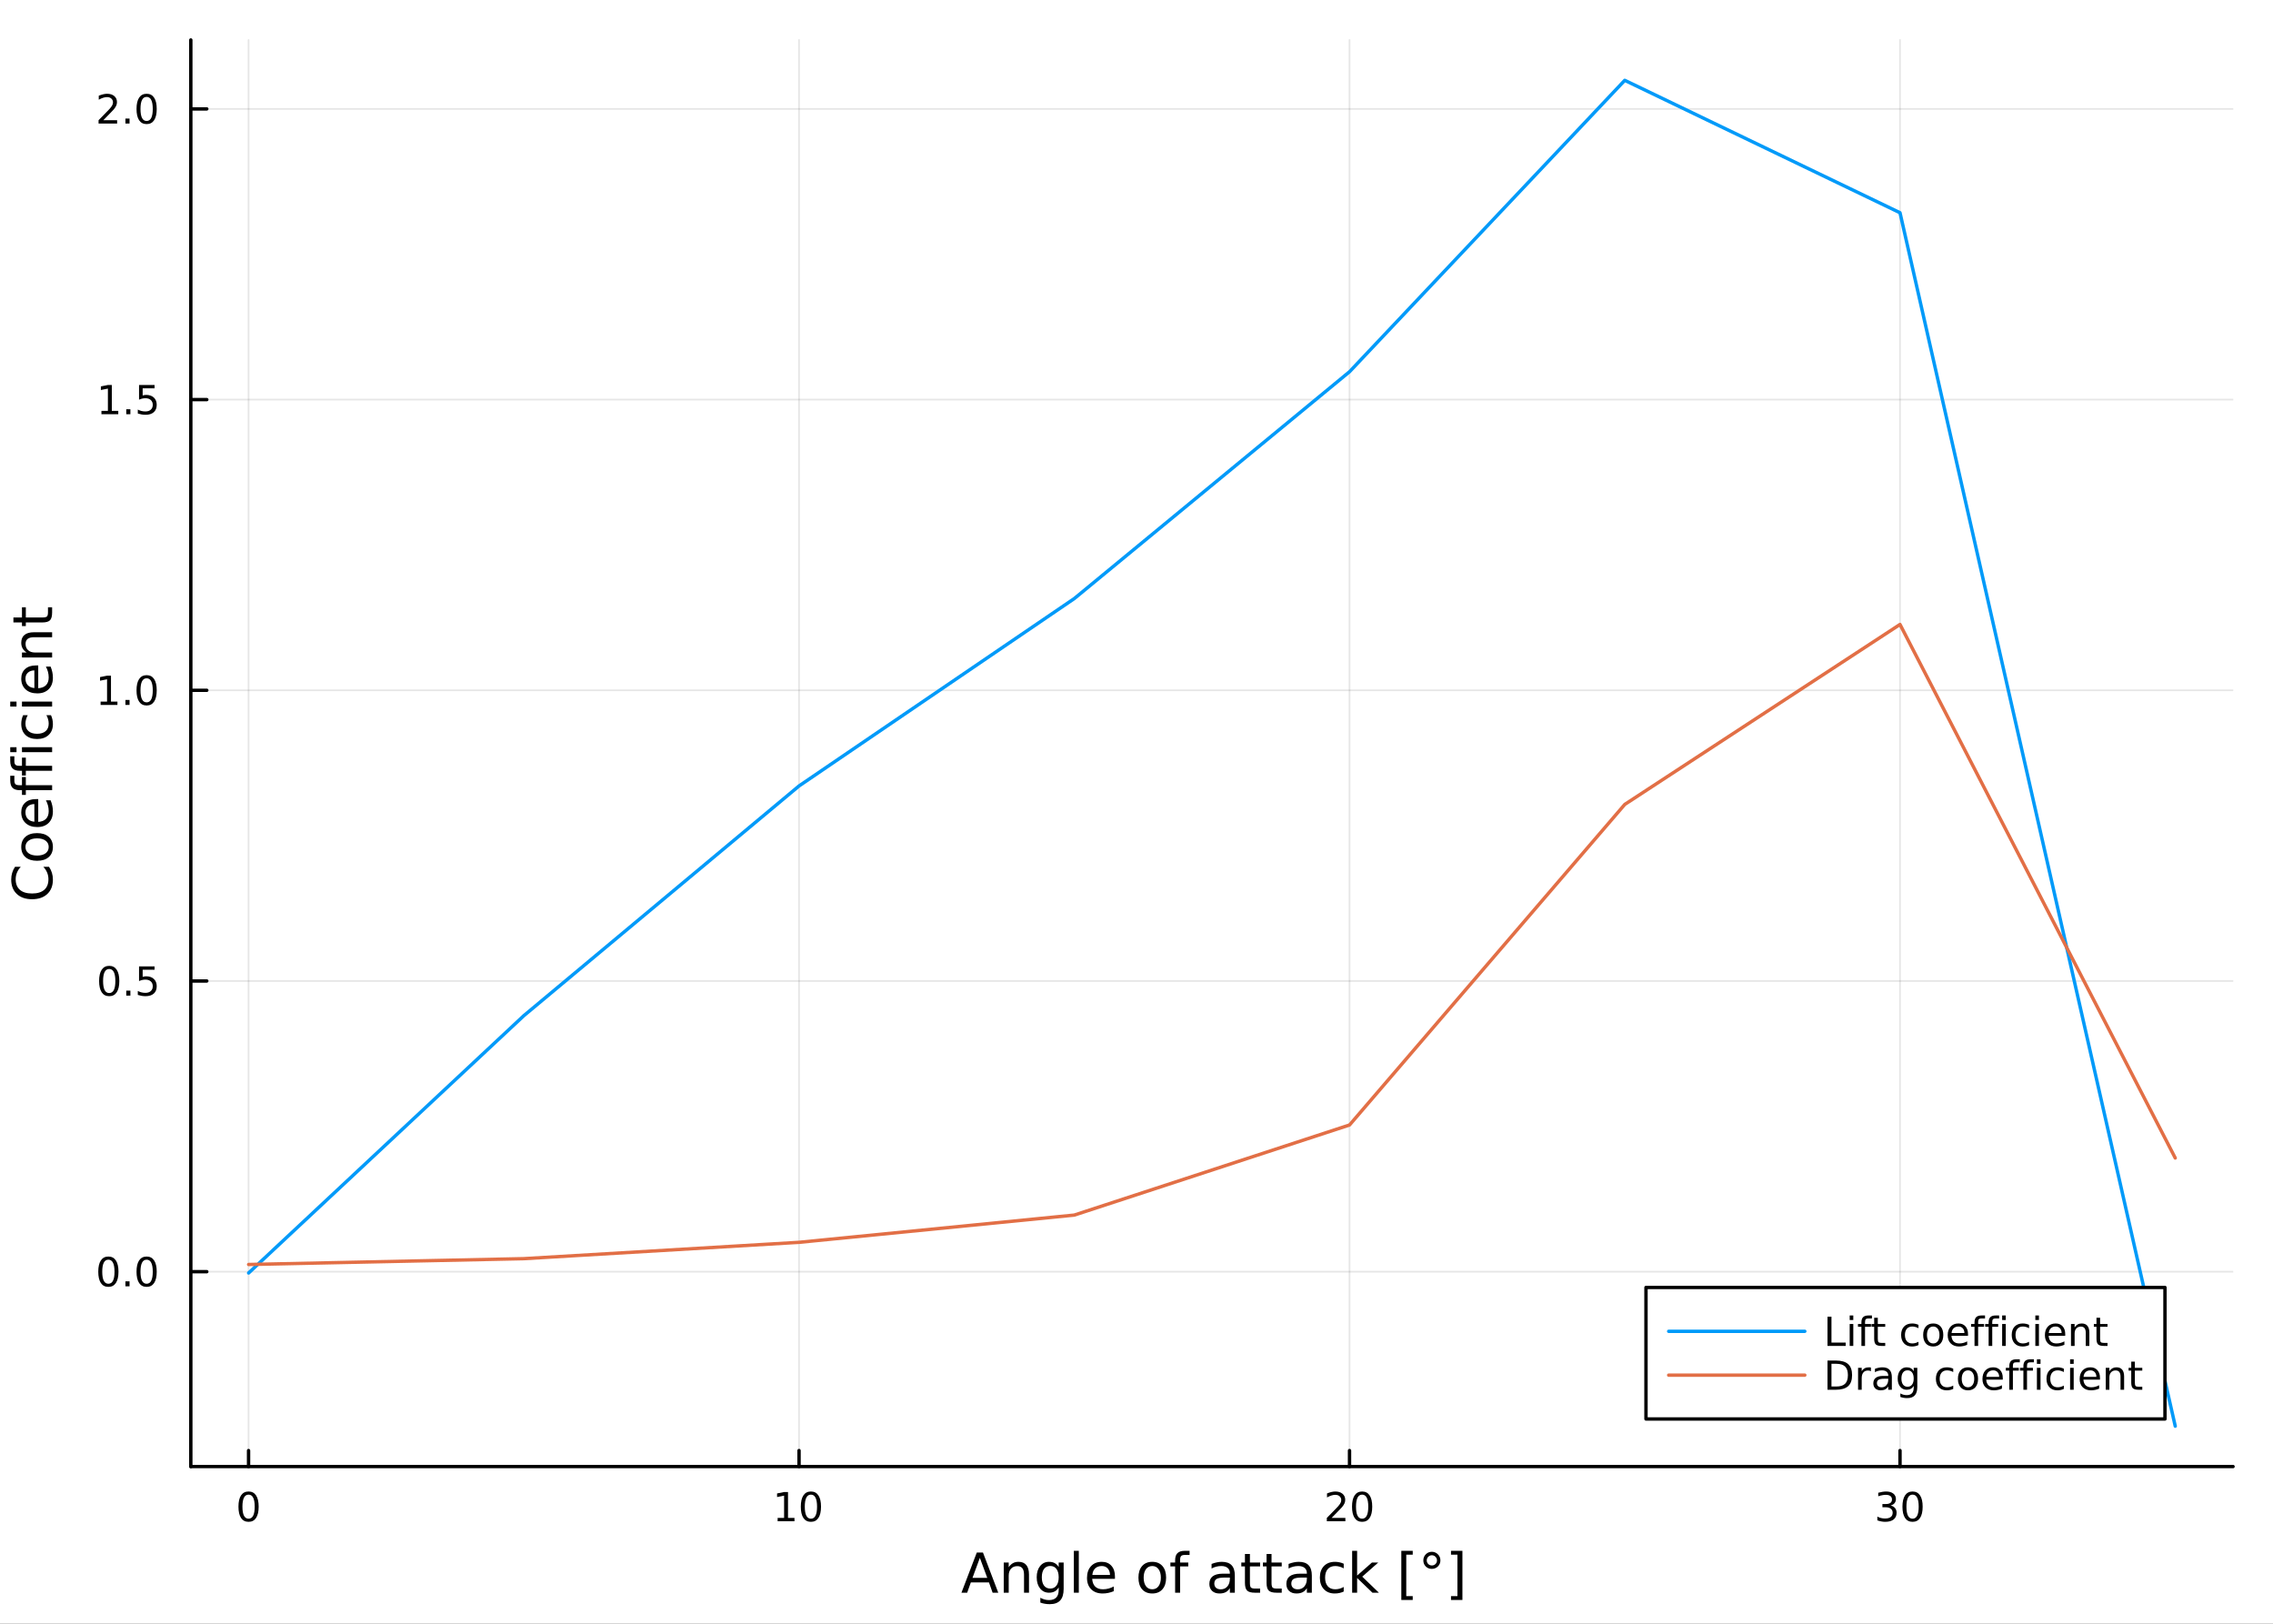 <?xml version="1.0" encoding="utf-8"?>
<svg xmlns="http://www.w3.org/2000/svg" xmlns:xlink="http://www.w3.org/1999/xlink" width="672" height="480" viewBox="0 0 2688 1920">
<rect x="0" y="0" width="2688" height="1920" fill="#333333" stroke="none"/>
<defs>
  <clipPath id="clip650">
    <rect x="0" y="0" width="2688" height="1920"/>
  </clipPath>
</defs>
<path clip-path="url(#clip650)" d="
M0 1920 L2688 1920 L2688 0 L0 0  Z
  " fill="#ffffff" fill-rule="evenodd" fill-opacity="1"/>
<defs>
  <clipPath id="clip651">
    <rect x="537" y="0" width="1883" height="1883"/>
  </clipPath>
</defs>
<path clip-path="url(#clip650)" d="
M225.654 1734.12 L2640.76 1734.12 L2640.76 47.244 L225.654 47.244  Z
  " fill="#ffffff" fill-rule="evenodd" fill-opacity="1"/>
<defs>
  <clipPath id="clip652">
    <rect x="225" y="47" width="2416" height="1688"/>
  </clipPath>
</defs>
<polyline clip-path="url(#clip652)" style="stroke:#000000; stroke-linecap:round; stroke-linejoin:round; stroke-width:2; stroke-opacity:0.1; fill:none" points="
  293.941,1734.12 293.941,47.244 
  "/>
<polyline clip-path="url(#clip652)" style="stroke:#000000; stroke-linecap:round; stroke-linejoin:round; stroke-width:2; stroke-opacity:0.1; fill:none" points="
  944.931,1734.12 944.931,47.244 
  "/>
<polyline clip-path="url(#clip652)" style="stroke:#000000; stroke-linecap:round; stroke-linejoin:round; stroke-width:2; stroke-opacity:0.1; fill:none" points="
  1595.92,1734.12 1595.92,47.244 
  "/>
<polyline clip-path="url(#clip652)" style="stroke:#000000; stroke-linecap:round; stroke-linejoin:round; stroke-width:2; stroke-opacity:0.1; fill:none" points="
  2246.91,1734.12 2246.91,47.244 
  "/>
<polyline clip-path="url(#clip650)" style="stroke:#000000; stroke-linecap:round; stroke-linejoin:round; stroke-width:4; stroke-opacity:1; fill:none" points="
  225.654,1734.12 2640.76,1734.12 
  "/>
<polyline clip-path="url(#clip650)" style="stroke:#000000; stroke-linecap:round; stroke-linejoin:round; stroke-width:4; stroke-opacity:1; fill:none" points="
  293.941,1734.12 293.941,1715.22 
  "/>
<polyline clip-path="url(#clip650)" style="stroke:#000000; stroke-linecap:round; stroke-linejoin:round; stroke-width:4; stroke-opacity:1; fill:none" points="
  944.931,1734.12 944.931,1715.22 
  "/>
<polyline clip-path="url(#clip650)" style="stroke:#000000; stroke-linecap:round; stroke-linejoin:round; stroke-width:4; stroke-opacity:1; fill:none" points="
  1595.92,1734.12 1595.92,1715.22 
  "/>
<polyline clip-path="url(#clip650)" style="stroke:#000000; stroke-linecap:round; stroke-linejoin:round; stroke-width:4; stroke-opacity:1; fill:none" points="
  2246.91,1734.12 2246.91,1715.22 
  "/>
<path clip-path="url(#clip650)" d="M293.941 1767.34 Q290.33 1767.34 288.501 1770.9 Q286.696 1774.45 286.696 1781.58 Q286.696 1788.68 288.501 1792.25 Q290.33 1795.79 293.941 1795.79 Q297.576 1795.79 299.381 1792.25 Q301.21 1788.68 301.21 1781.58 Q301.21 1774.45 299.381 1770.9 Q297.576 1767.34 293.941 1767.34 M293.941 1763.64 Q299.751 1763.64 302.807 1768.24 Q305.886 1772.83 305.886 1781.58 Q305.886 1790.3 302.807 1794.91 Q299.751 1799.49 293.941 1799.49 Q288.131 1799.49 285.052 1794.91 Q281.997 1790.3 281.997 1781.58 Q281.997 1772.83 285.052 1768.24 Q288.131 1763.64 293.941 1763.64 Z" fill="#000000" fill-rule="evenodd" fill-opacity="1" /><path clip-path="url(#clip650)" d="M919.618 1794.89 L927.257 1794.89 L927.257 1768.52 L918.947 1770.19 L918.947 1765.93 L927.211 1764.26 L931.887 1764.26 L931.887 1794.89 L939.526 1794.89 L939.526 1798.82 L919.618 1798.82 L919.618 1794.89 Z" fill="#000000" fill-rule="evenodd" fill-opacity="1" /><path clip-path="url(#clip650)" d="M958.97 1767.34 Q955.359 1767.34 953.53 1770.9 Q951.725 1774.45 951.725 1781.58 Q951.725 1788.68 953.53 1792.25 Q955.359 1795.79 958.97 1795.79 Q962.604 1795.79 964.41 1792.25 Q966.238 1788.68 966.238 1781.58 Q966.238 1774.45 964.41 1770.9 Q962.604 1767.34 958.97 1767.34 M958.97 1763.64 Q964.78 1763.64 967.836 1768.24 Q970.914 1772.83 970.914 1781.58 Q970.914 1790.3 967.836 1794.91 Q964.78 1799.49 958.97 1799.49 Q953.16 1799.49 950.081 1794.91 Q947.026 1790.3 947.026 1781.58 Q947.026 1772.83 950.081 1768.24 Q953.16 1763.64 958.97 1763.64 Z" fill="#000000" fill-rule="evenodd" fill-opacity="1" /><path clip-path="url(#clip650)" d="M1574.69 1794.89 L1591.01 1794.89 L1591.01 1798.82 L1569.07 1798.82 L1569.07 1794.89 Q1571.73 1792.13 1576.31 1787.5 Q1580.92 1782.85 1582.1 1781.51 Q1584.35 1778.98 1585.23 1777.25 Q1586.13 1775.49 1586.13 1773.8 Q1586.13 1771.04 1584.18 1769.31 Q1582.26 1767.57 1579.16 1767.57 Q1576.96 1767.57 1574.51 1768.34 Q1572.08 1769.1 1569.3 1770.65 L1569.3 1765.93 Q1572.12 1764.79 1574.58 1764.21 Q1577.03 1763.64 1579.07 1763.64 Q1584.44 1763.64 1587.63 1766.32 Q1590.83 1769.01 1590.83 1773.5 Q1590.83 1775.63 1590.02 1777.55 Q1589.23 1779.45 1587.12 1782.04 Q1586.55 1782.71 1583.44 1785.93 Q1580.34 1789.12 1574.69 1794.89 Z" fill="#000000" fill-rule="evenodd" fill-opacity="1" /><path clip-path="url(#clip650)" d="M1610.83 1767.34 Q1607.22 1767.34 1605.39 1770.9 Q1603.58 1774.45 1603.58 1781.58 Q1603.58 1788.68 1605.39 1792.25 Q1607.22 1795.79 1610.83 1795.79 Q1614.46 1795.79 1616.27 1792.25 Q1618.1 1788.68 1618.1 1781.58 Q1618.1 1774.45 1616.27 1770.9 Q1614.46 1767.34 1610.83 1767.34 M1610.83 1763.64 Q1616.64 1763.64 1619.69 1768.24 Q1622.77 1772.83 1622.77 1781.58 Q1622.77 1790.3 1619.69 1794.91 Q1616.64 1799.49 1610.83 1799.49 Q1605.02 1799.49 1601.94 1794.91 Q1598.88 1790.3 1598.88 1781.58 Q1598.88 1772.83 1601.94 1768.24 Q1605.02 1763.64 1610.83 1763.64 Z" fill="#000000" fill-rule="evenodd" fill-opacity="1" /><path clip-path="url(#clip650)" d="M2235.75 1780.19 Q2239.11 1780.9 2240.98 1783.17 Q2242.88 1785.44 2242.88 1788.77 Q2242.88 1793.89 2239.36 1796.69 Q2235.84 1799.49 2229.36 1799.49 Q2227.19 1799.49 2224.87 1799.05 Q2222.58 1798.64 2220.13 1797.78 L2220.13 1793.27 Q2222.07 1794.4 2224.39 1794.98 Q2226.7 1795.56 2229.22 1795.56 Q2233.62 1795.56 2235.91 1793.82 Q2238.23 1792.08 2238.23 1788.77 Q2238.23 1785.72 2236.08 1784.01 Q2233.95 1782.27 2230.13 1782.27 L2226.1 1782.27 L2226.1 1778.43 L2230.31 1778.43 Q2233.76 1778.43 2235.59 1777.06 Q2237.42 1775.67 2237.42 1773.08 Q2237.42 1770.42 2235.52 1769.01 Q2233.65 1767.57 2230.13 1767.57 Q2228.21 1767.57 2226.01 1767.99 Q2223.81 1768.4 2221.17 1769.28 L2221.17 1765.12 Q2223.83 1764.38 2226.15 1764.01 Q2228.48 1763.64 2230.54 1763.64 Q2235.87 1763.64 2238.97 1766.07 Q2242.07 1768.47 2242.07 1772.59 Q2242.07 1775.46 2240.43 1777.46 Q2238.78 1779.42 2235.75 1780.19 Z" fill="#000000" fill-rule="evenodd" fill-opacity="1" /><path clip-path="url(#clip650)" d="M2261.75 1767.34 Q2258.14 1767.34 2256.31 1770.9 Q2254.5 1774.45 2254.5 1781.58 Q2254.5 1788.68 2256.31 1792.25 Q2258.14 1795.79 2261.75 1795.79 Q2265.38 1795.79 2267.19 1792.25 Q2269.02 1788.68 2269.02 1781.58 Q2269.02 1774.45 2267.19 1770.9 Q2265.38 1767.34 2261.75 1767.34 M2261.75 1763.64 Q2267.56 1763.64 2270.61 1768.24 Q2273.69 1772.83 2273.69 1781.58 Q2273.69 1790.3 2270.61 1794.91 Q2267.56 1799.49 2261.75 1799.49 Q2255.94 1799.49 2252.86 1794.91 Q2249.8 1790.3 2249.8 1781.58 Q2249.8 1772.83 2252.86 1768.24 Q2255.94 1763.64 2261.75 1763.64 Z" fill="#000000" fill-rule="evenodd" fill-opacity="1" /><path clip-path="url(#clip650)" d="M1158.76 1842.11 L1150.04 1865.76 L1167.52 1865.76 L1158.76 1842.11 M1155.14 1835.78 L1162.42 1835.78 L1180.53 1883.3 L1173.85 1883.3 L1169.52 1871.11 L1148.1 1871.11 L1143.77 1883.3 L1136.99 1883.3 L1155.14 1835.78 Z" fill="#000000" fill-rule="evenodd" fill-opacity="1" /><path clip-path="url(#clip650)" d="M1216.85 1861.78 L1216.85 1883.3 L1210.99 1883.3 L1210.99 1861.98 Q1210.99 1856.92 1209.02 1854.4 Q1207.05 1851.89 1203.1 1851.89 Q1198.36 1851.89 1195.62 1854.91 Q1192.88 1857.93 1192.88 1863.15 L1192.88 1883.3 L1187 1883.3 L1187 1847.65 L1192.88 1847.65 L1192.88 1853.19 Q1194.98 1849.98 1197.82 1848.39 Q1200.68 1846.79 1204.41 1846.79 Q1210.55 1846.79 1213.7 1850.61 Q1216.85 1854.4 1216.85 1861.78 Z" fill="#000000" fill-rule="evenodd" fill-opacity="1" /><path clip-path="url(#clip650)" d="M1251.99 1865.06 Q1251.99 1858.7 1249.35 1855.2 Q1246.74 1851.7 1242 1851.7 Q1237.28 1851.7 1234.64 1855.2 Q1232.03 1858.7 1232.03 1865.06 Q1232.03 1871.4 1234.64 1874.9 Q1237.28 1878.4 1242 1878.4 Q1246.74 1878.4 1249.35 1874.9 Q1251.99 1871.4 1251.99 1865.06 M1257.85 1878.88 Q1257.85 1887.98 1253.8 1892.4 Q1249.76 1896.86 1241.42 1896.86 Q1238.33 1896.86 1235.6 1896.38 Q1232.86 1895.94 1230.28 1894.98 L1230.28 1889.28 Q1232.86 1890.69 1235.37 1891.35 Q1237.89 1892.02 1240.5 1892.02 Q1246.26 1892.02 1249.12 1889 Q1251.99 1886.01 1251.99 1879.93 L1251.99 1877.03 Q1250.18 1880.18 1247.34 1881.74 Q1244.51 1883.3 1240.56 1883.3 Q1234.01 1883.3 1230 1878.3 Q1225.99 1873.31 1225.99 1865.06 Q1225.99 1856.79 1230 1851.79 Q1234.01 1846.79 1240.56 1846.79 Q1244.51 1846.79 1247.34 1848.35 Q1250.18 1849.91 1251.99 1853.06 L1251.99 1847.65 L1257.85 1847.65 L1257.85 1878.88 Z" fill="#000000" fill-rule="evenodd" fill-opacity="1" /><path clip-path="url(#clip650)" d="M1269.91 1833.78 L1275.77 1833.78 L1275.77 1883.3 L1269.91 1883.3 L1269.91 1833.78 Z" fill="#000000" fill-rule="evenodd" fill-opacity="1" /><path clip-path="url(#clip650)" d="M1318.51 1864.01 L1318.51 1866.88 L1291.58 1866.88 Q1291.97 1872.92 1295.21 1876.11 Q1298.49 1879.26 1304.32 1879.26 Q1307.69 1879.26 1310.84 1878.43 Q1314.02 1877.6 1317.14 1875.95 L1317.14 1881.49 Q1313.99 1882.82 1310.68 1883.52 Q1307.37 1884.22 1303.97 1884.22 Q1295.44 1884.22 1290.44 1879.26 Q1285.47 1874.29 1285.47 1865.83 Q1285.47 1857.07 1290.18 1851.95 Q1294.93 1846.79 1302.95 1846.79 Q1310.14 1846.79 1314.31 1851.44 Q1318.51 1856.06 1318.51 1864.01 M1312.65 1862.29 Q1312.59 1857.49 1309.95 1854.62 Q1307.34 1851.76 1303.01 1851.76 Q1298.11 1851.76 1295.15 1854.53 Q1292.22 1857.3 1291.78 1862.33 L1312.65 1862.29 Z" fill="#000000" fill-rule="evenodd" fill-opacity="1" /><path clip-path="url(#clip650)" d="M1362.66 1851.76 Q1357.95 1851.76 1355.21 1855.45 Q1352.47 1859.11 1352.47 1865.51 Q1352.47 1871.91 1355.18 1875.6 Q1357.91 1879.26 1362.66 1879.26 Q1367.34 1879.26 1370.07 1875.57 Q1372.81 1871.87 1372.81 1865.51 Q1372.81 1859.17 1370.07 1855.48 Q1367.34 1851.76 1362.66 1851.76 M1362.66 1846.79 Q1370.3 1846.79 1374.66 1851.76 Q1379.02 1856.72 1379.02 1865.51 Q1379.02 1874.26 1374.66 1879.26 Q1370.3 1884.22 1362.66 1884.22 Q1354.99 1884.22 1350.63 1879.26 Q1346.3 1874.26 1346.3 1865.51 Q1346.3 1856.72 1350.63 1851.76 Q1354.99 1846.79 1362.66 1846.79 Z" fill="#000000" fill-rule="evenodd" fill-opacity="1" /><path clip-path="url(#clip650)" d="M1406.77 1833.78 L1406.77 1838.65 L1401.17 1838.65 Q1398.02 1838.65 1396.78 1839.92 Q1395.57 1841.19 1395.57 1844.5 L1395.57 1847.65 L1405.21 1847.65 L1405.21 1852.2 L1395.57 1852.2 L1395.57 1883.3 L1389.68 1883.3 L1389.68 1852.2 L1384.08 1852.2 L1384.08 1847.65 L1389.68 1847.65 L1389.68 1845.17 Q1389.68 1839.22 1392.45 1836.51 Q1395.22 1833.78 1401.23 1833.78 L1406.77 1833.78 Z" fill="#000000" fill-rule="evenodd" fill-opacity="1" /><path clip-path="url(#clip650)" d="M1448.59 1865.38 Q1441.5 1865.38 1438.76 1867 Q1436.02 1868.63 1436.02 1872.54 Q1436.02 1875.66 1438.06 1877.51 Q1440.13 1879.32 1443.66 1879.32 Q1448.53 1879.32 1451.46 1875.88 Q1454.42 1872.42 1454.42 1866.69 L1454.42 1865.38 L1448.59 1865.38 M1460.28 1862.96 L1460.28 1883.3 L1454.42 1883.3 L1454.42 1877.89 Q1452.41 1881.14 1449.42 1882.7 Q1446.43 1884.22 1442.1 1884.22 Q1436.63 1884.22 1433.38 1881.17 Q1430.17 1878.08 1430.17 1872.92 Q1430.17 1866.91 1434.18 1863.85 Q1438.22 1860.8 1446.21 1860.8 L1454.42 1860.8 L1454.42 1860.23 Q1454.42 1856.18 1451.75 1853.99 Q1449.1 1851.76 1444.3 1851.76 Q1441.24 1851.76 1438.35 1852.49 Q1435.45 1853.22 1432.78 1854.69 L1432.78 1849.28 Q1435.99 1848.03 1439.01 1847.43 Q1442.04 1846.79 1444.9 1846.79 Q1452.64 1846.79 1456.46 1850.8 Q1460.28 1854.81 1460.28 1862.96 Z" fill="#000000" fill-rule="evenodd" fill-opacity="1" /><path clip-path="url(#clip650)" d="M1478.13 1837.53 L1478.13 1847.65 L1490.19 1847.65 L1490.19 1852.2 L1478.13 1852.2 L1478.13 1871.56 Q1478.13 1875.92 1479.31 1877.16 Q1480.52 1878.4 1484.18 1878.4 L1490.19 1878.4 L1490.19 1883.3 L1484.18 1883.3 Q1477.4 1883.3 1474.82 1880.79 Q1472.24 1878.24 1472.24 1871.56 L1472.24 1852.2 L1467.95 1852.2 L1467.95 1847.65 L1472.24 1847.65 L1472.24 1837.53 L1478.13 1837.53 Z" fill="#000000" fill-rule="evenodd" fill-opacity="1" /><path clip-path="url(#clip650)" d="M1503.69 1837.53 L1503.69 1847.65 L1515.75 1847.65 L1515.75 1852.2 L1503.69 1852.2 L1503.69 1871.56 Q1503.69 1875.92 1504.87 1877.16 Q1506.08 1878.4 1509.74 1878.4 L1515.75 1878.4 L1515.75 1883.3 L1509.74 1883.3 Q1502.96 1883.3 1500.38 1880.79 Q1497.8 1878.24 1497.8 1871.56 L1497.8 1852.2 L1493.5 1852.2 L1493.5 1847.65 L1497.8 1847.65 L1497.8 1837.53 L1503.69 1837.53 Z" fill="#000000" fill-rule="evenodd" fill-opacity="1" /><path clip-path="url(#clip650)" d="M1539.66 1865.38 Q1532.56 1865.38 1529.82 1867 Q1527.08 1868.63 1527.08 1872.54 Q1527.08 1875.66 1529.12 1877.51 Q1531.19 1879.32 1534.72 1879.32 Q1539.59 1879.32 1542.52 1875.88 Q1545.48 1872.42 1545.48 1866.69 L1545.48 1865.38 L1539.66 1865.38 M1551.34 1862.96 L1551.34 1883.3 L1545.48 1883.3 L1545.48 1877.89 Q1543.48 1881.14 1540.48 1882.7 Q1537.49 1884.22 1533.16 1884.22 Q1527.69 1884.22 1524.44 1881.17 Q1521.23 1878.08 1521.23 1872.92 Q1521.23 1866.91 1525.24 1863.85 Q1529.28 1860.8 1537.27 1860.8 L1545.48 1860.8 L1545.48 1860.23 Q1545.48 1856.18 1542.81 1853.99 Q1540.16 1851.76 1535.36 1851.76 Q1532.3 1851.76 1529.41 1852.49 Q1526.51 1853.22 1523.84 1854.69 L1523.84 1849.28 Q1527.05 1848.03 1530.08 1847.43 Q1533.1 1846.79 1535.96 1846.79 Q1543.7 1846.79 1547.52 1850.8 Q1551.34 1854.81 1551.34 1862.96 Z" fill="#000000" fill-rule="evenodd" fill-opacity="1" /><path clip-path="url(#clip650)" d="M1589.05 1849.02 L1589.05 1854.5 Q1586.57 1853.13 1584.06 1852.46 Q1581.57 1851.76 1579.03 1851.76 Q1573.33 1851.76 1570.18 1855.39 Q1567.03 1858.98 1567.03 1865.51 Q1567.03 1872.03 1570.18 1875.66 Q1573.33 1879.26 1579.03 1879.26 Q1581.57 1879.26 1584.06 1878.59 Q1586.57 1877.89 1589.05 1876.52 L1589.05 1881.93 Q1586.6 1883.08 1583.96 1883.65 Q1581.35 1884.22 1578.39 1884.22 Q1570.34 1884.22 1565.6 1879.16 Q1560.85 1874.1 1560.85 1865.51 Q1560.85 1856.79 1565.63 1851.79 Q1570.43 1846.79 1578.77 1846.79 Q1581.48 1846.79 1584.06 1847.37 Q1586.63 1847.91 1589.05 1849.02 Z" fill="#000000" fill-rule="evenodd" fill-opacity="1" /><path clip-path="url(#clip650)" d="M1599.02 1833.78 L1604.9 1833.78 L1604.9 1863.03 L1622.38 1847.65 L1629.86 1847.65 L1610.95 1864.33 L1630.65 1883.3 L1623.01 1883.3 L1604.9 1865.89 L1604.9 1883.3 L1599.02 1883.3 L1599.02 1833.78 Z" fill="#000000" fill-rule="evenodd" fill-opacity="1" /><path clip-path="url(#clip650)" d="M1657.17 1833.78 L1670.66 1833.78 L1670.66 1838.33 L1663.02 1838.33 L1663.02 1887.34 L1670.66 1887.34 L1670.66 1891.89 L1657.17 1891.89 L1657.17 1833.78 Z" fill="#000000" fill-rule="evenodd" fill-opacity="1" /><path clip-path="url(#clip650)" d="M1693.29 1839.03 Q1690.75 1839.03 1689 1840.81 Q1687.24 1842.56 1687.24 1845.11 Q1687.24 1847.62 1689 1849.37 Q1690.75 1851.09 1693.29 1851.09 Q1695.84 1851.09 1697.59 1849.37 Q1699.34 1847.62 1699.34 1845.11 Q1699.34 1842.59 1697.56 1840.81 Q1695.81 1839.03 1693.29 1839.03 M1693.29 1834.92 Q1695.33 1834.92 1697.21 1835.72 Q1699.08 1836.48 1700.45 1837.95 Q1701.92 1839.38 1702.65 1841.19 Q1703.38 1843.01 1703.38 1845.11 Q1703.38 1849.31 1700.42 1852.24 Q1697.49 1855.13 1693.23 1855.13 Q1688.93 1855.13 1686.07 1852.27 Q1683.2 1849.4 1683.2 1845.11 Q1683.2 1840.84 1686.13 1837.88 Q1689.06 1834.92 1693.29 1834.92 Z" fill="#000000" fill-rule="evenodd" fill-opacity="1" /><path clip-path="url(#clip650)" d="M1729.42 1833.78 L1729.42 1891.89 L1715.92 1891.89 L1715.92 1887.34 L1723.53 1887.34 L1723.53 1838.33 L1715.92 1838.33 L1715.92 1833.78 L1729.42 1833.78 Z" fill="#000000" fill-rule="evenodd" fill-opacity="1" /><polyline clip-path="url(#clip652)" style="stroke:#000000; stroke-linecap:round; stroke-linejoin:round; stroke-width:2; stroke-opacity:0.1; fill:none" points="
  225.654,1503.72 2640.76,1503.72 
  "/>
<polyline clip-path="url(#clip652)" style="stroke:#000000; stroke-linecap:round; stroke-linejoin:round; stroke-width:2; stroke-opacity:0.1; fill:none" points="
  225.654,1159.99 2640.76,1159.99 
  "/>
<polyline clip-path="url(#clip652)" style="stroke:#000000; stroke-linecap:round; stroke-linejoin:round; stroke-width:2; stroke-opacity:0.1; fill:none" points="
  225.654,816.255 2640.76,816.255 
  "/>
<polyline clip-path="url(#clip652)" style="stroke:#000000; stroke-linecap:round; stroke-linejoin:round; stroke-width:2; stroke-opacity:0.1; fill:none" points="
  225.654,472.522 2640.76,472.522 
  "/>
<polyline clip-path="url(#clip652)" style="stroke:#000000; stroke-linecap:round; stroke-linejoin:round; stroke-width:2; stroke-opacity:0.1; fill:none" points="
  225.654,128.79 2640.76,128.79 
  "/>
<polyline clip-path="url(#clip650)" style="stroke:#000000; stroke-linecap:round; stroke-linejoin:round; stroke-width:4; stroke-opacity:1; fill:none" points="
  225.654,1734.12 225.654,47.244 
  "/>
<polyline clip-path="url(#clip650)" style="stroke:#000000; stroke-linecap:round; stroke-linejoin:round; stroke-width:4; stroke-opacity:1; fill:none" points="
  225.654,1503.72 244.552,1503.72 
  "/>
<polyline clip-path="url(#clip650)" style="stroke:#000000; stroke-linecap:round; stroke-linejoin:round; stroke-width:4; stroke-opacity:1; fill:none" points="
  225.654,1159.99 244.552,1159.99 
  "/>
<polyline clip-path="url(#clip650)" style="stroke:#000000; stroke-linecap:round; stroke-linejoin:round; stroke-width:4; stroke-opacity:1; fill:none" points="
  225.654,816.255 244.552,816.255 
  "/>
<polyline clip-path="url(#clip650)" style="stroke:#000000; stroke-linecap:round; stroke-linejoin:round; stroke-width:4; stroke-opacity:1; fill:none" points="
  225.654,472.522 244.552,472.522 
  "/>
<polyline clip-path="url(#clip650)" style="stroke:#000000; stroke-linecap:round; stroke-linejoin:round; stroke-width:4; stroke-opacity:1; fill:none" points="
  225.654,128.79 244.552,128.79 
  "/>
<path clip-path="url(#clip650)" d="M128.159 1489.52 Q124.548 1489.52 122.719 1493.08 Q120.913 1496.62 120.913 1503.75 Q120.913 1510.86 122.719 1514.43 Q124.548 1517.97 128.159 1517.97 Q131.793 1517.97 133.599 1514.43 Q135.427 1510.86 135.427 1503.75 Q135.427 1496.62 133.599 1493.08 Q131.793 1489.52 128.159 1489.52 M128.159 1485.81 Q133.969 1485.81 137.025 1490.42 Q140.103 1495 140.103 1503.75 Q140.103 1512.48 137.025 1517.09 Q133.969 1521.67 128.159 1521.67 Q122.349 1521.67 119.27 1517.09 Q116.214 1512.48 116.214 1503.75 Q116.214 1495 119.27 1490.42 Q122.349 1485.81 128.159 1485.81 Z" fill="#000000" fill-rule="evenodd" fill-opacity="1" /><path clip-path="url(#clip650)" d="M148.321 1515.12 L153.205 1515.12 L153.205 1521 L148.321 1521 L148.321 1515.12 Z" fill="#000000" fill-rule="evenodd" fill-opacity="1" /><path clip-path="url(#clip650)" d="M173.39 1489.52 Q169.779 1489.52 167.95 1493.08 Q166.145 1496.62 166.145 1503.75 Q166.145 1510.86 167.95 1514.43 Q169.779 1517.97 173.39 1517.97 Q177.024 1517.97 178.83 1514.43 Q180.659 1510.86 180.659 1503.75 Q180.659 1496.62 178.83 1493.08 Q177.024 1489.52 173.39 1489.52 M173.39 1485.81 Q179.2 1485.81 182.256 1490.42 Q185.334 1495 185.334 1503.75 Q185.334 1512.48 182.256 1517.09 Q179.2 1521.67 173.39 1521.67 Q167.58 1521.67 164.501 1517.09 Q161.446 1512.48 161.446 1503.75 Q161.446 1495 164.501 1490.42 Q167.58 1485.81 173.39 1485.81 Z" fill="#000000" fill-rule="evenodd" fill-opacity="1" /><path clip-path="url(#clip650)" d="M129.154 1145.79 Q125.543 1145.79 123.714 1149.35 Q121.909 1152.89 121.909 1160.02 Q121.909 1167.13 123.714 1170.69 Q125.543 1174.23 129.154 1174.23 Q132.788 1174.23 134.594 1170.69 Q136.423 1167.13 136.423 1160.02 Q136.423 1152.89 134.594 1149.35 Q132.788 1145.79 129.154 1145.79 M129.154 1142.08 Q134.964 1142.08 138.02 1146.69 Q141.099 1151.27 141.099 1160.02 Q141.099 1168.75 138.02 1173.36 Q134.964 1177.94 129.154 1177.94 Q123.344 1177.94 120.265 1173.36 Q117.21 1168.75 117.21 1160.02 Q117.21 1151.27 120.265 1146.69 Q123.344 1142.08 129.154 1142.08 Z" fill="#000000" fill-rule="evenodd" fill-opacity="1" /><path clip-path="url(#clip650)" d="M149.316 1171.39 L154.2 1171.39 L154.2 1177.27 L149.316 1177.27 L149.316 1171.39 Z" fill="#000000" fill-rule="evenodd" fill-opacity="1" /><path clip-path="url(#clip650)" d="M164.432 1142.71 L182.788 1142.71 L182.788 1146.64 L168.714 1146.64 L168.714 1155.11 Q169.733 1154.77 170.751 1154.61 Q171.77 1154.42 172.788 1154.42 Q178.575 1154.42 181.955 1157.59 Q185.334 1160.76 185.334 1166.18 Q185.334 1171.76 181.862 1174.86 Q178.39 1177.94 172.071 1177.94 Q169.895 1177.94 167.626 1177.57 Q165.381 1177.2 162.973 1176.46 L162.973 1171.76 Q165.057 1172.89 167.279 1173.45 Q169.501 1174 171.978 1174 Q175.983 1174 178.321 1171.9 Q180.659 1169.79 180.659 1166.18 Q180.659 1162.57 178.321 1160.46 Q175.983 1158.36 171.978 1158.36 Q170.103 1158.36 168.228 1158.77 Q166.376 1159.19 164.432 1160.07 L164.432 1142.71 Z" fill="#000000" fill-rule="evenodd" fill-opacity="1" /><path clip-path="url(#clip650)" d="M118.969 829.6 L126.608 829.6 L126.608 803.234 L118.298 804.901 L118.298 800.642 L126.562 798.975 L131.238 798.975 L131.238 829.6 L138.876 829.6 L138.876 833.535 L118.969 833.535 L118.969 829.6 Z" fill="#000000" fill-rule="evenodd" fill-opacity="1" /><path clip-path="url(#clip650)" d="M148.321 827.655 L153.205 827.655 L153.205 833.535 L148.321 833.535 L148.321 827.655 Z" fill="#000000" fill-rule="evenodd" fill-opacity="1" /><path clip-path="url(#clip650)" d="M173.39 802.054 Q169.779 802.054 167.95 805.618 Q166.145 809.16 166.145 816.29 Q166.145 823.396 167.95 826.961 Q169.779 830.503 173.39 830.503 Q177.024 830.503 178.83 826.961 Q180.659 823.396 180.659 816.29 Q180.659 809.16 178.83 805.618 Q177.024 802.054 173.39 802.054 M173.39 798.35 Q179.2 798.35 182.256 802.956 Q185.334 807.54 185.334 816.29 Q185.334 825.016 182.256 829.623 Q179.2 834.206 173.39 834.206 Q167.58 834.206 164.501 829.623 Q161.446 825.016 161.446 816.29 Q161.446 807.54 164.501 802.956 Q167.58 798.35 173.39 798.35 Z" fill="#000000" fill-rule="evenodd" fill-opacity="1" /><path clip-path="url(#clip650)" d="M119.964 485.867 L127.603 485.867 L127.603 459.502 L119.293 461.168 L119.293 456.909 L127.557 455.242 L132.233 455.242 L132.233 485.867 L139.872 485.867 L139.872 489.802 L119.964 489.802 L119.964 485.867 Z" fill="#000000" fill-rule="evenodd" fill-opacity="1" /><path clip-path="url(#clip650)" d="M149.316 483.923 L154.2 483.923 L154.2 489.802 L149.316 489.802 L149.316 483.923 Z" fill="#000000" fill-rule="evenodd" fill-opacity="1" /><path clip-path="url(#clip650)" d="M164.432 455.242 L182.788 455.242 L182.788 459.178 L168.714 459.178 L168.714 467.65 Q169.733 467.303 170.751 467.141 Q171.77 466.955 172.788 466.955 Q178.575 466.955 181.955 470.127 Q185.334 473.298 185.334 478.715 Q185.334 484.293 181.862 487.395 Q178.39 490.474 172.071 490.474 Q169.895 490.474 167.626 490.103 Q165.381 489.733 162.973 488.992 L162.973 484.293 Q165.057 485.428 167.279 485.983 Q169.501 486.539 171.978 486.539 Q175.983 486.539 178.321 484.432 Q180.659 482.326 180.659 478.715 Q180.659 475.103 178.321 472.997 Q175.983 470.891 171.978 470.891 Q170.103 470.891 168.228 471.307 Q166.376 471.724 164.432 472.604 L164.432 455.242 Z" fill="#000000" fill-rule="evenodd" fill-opacity="1" /><path clip-path="url(#clip650)" d="M122.187 142.135 L138.506 142.135 L138.506 146.07 L116.562 146.07 L116.562 142.135 Q119.224 139.38 123.807 134.751 Q128.413 130.098 129.594 128.755 Q131.839 126.232 132.719 124.496 Q133.622 122.737 133.622 121.047 Q133.622 118.292 131.677 116.556 Q129.756 114.82 126.654 114.82 Q124.455 114.82 122.001 115.584 Q119.571 116.348 116.793 117.899 L116.793 113.177 Q119.617 112.042 122.071 111.464 Q124.525 110.885 126.562 110.885 Q131.932 110.885 135.126 113.57 Q138.321 116.255 138.321 120.746 Q138.321 122.876 137.511 124.797 Q136.724 126.695 134.617 129.288 Q134.038 129.959 130.937 133.177 Q127.835 136.371 122.187 142.135 Z" fill="#000000" fill-rule="evenodd" fill-opacity="1" /><path clip-path="url(#clip650)" d="M148.321 140.19 L153.205 140.19 L153.205 146.07 L148.321 146.07 L148.321 140.19 Z" fill="#000000" fill-rule="evenodd" fill-opacity="1" /><path clip-path="url(#clip650)" d="M173.39 114.589 Q169.779 114.589 167.95 118.154 Q166.145 121.695 166.145 128.825 Q166.145 135.931 167.95 139.496 Q169.779 143.038 173.39 143.038 Q177.024 143.038 178.83 139.496 Q180.659 135.931 180.659 128.825 Q180.659 121.695 178.83 118.154 Q177.024 114.589 173.39 114.589 M173.39 110.885 Q179.2 110.885 182.256 115.492 Q185.334 120.075 185.334 128.825 Q185.334 137.552 182.256 142.158 Q179.2 146.741 173.39 146.741 Q167.58 146.741 164.501 142.158 Q161.446 137.552 161.446 128.825 Q161.446 120.075 164.501 115.492 Q167.58 110.885 173.39 110.885 Z" fill="#000000" fill-rule="evenodd" fill-opacity="1" /><path clip-path="url(#clip650)" d="M17.779 1024.97 L24.558 1024.97 Q21.535 1028.21 20.039 1031.9 Q18.543 1035.56 18.543 1039.7 Q18.543 1047.85 23.54 1052.18 Q28.505 1056.51 37.926 1056.51 Q47.316 1056.51 52.313 1052.18 Q57.278 1047.85 57.278 1039.7 Q57.278 1035.56 55.782 1031.9 Q54.286 1028.21 51.262 1024.97 L57.978 1024.97 Q60.27 1028.34 61.416 1032.13 Q62.562 1035.88 62.562 1040.08 Q62.562 1050.87 55.973 1057.08 Q49.353 1063.29 37.926 1063.29 Q26.468 1063.29 19.879 1057.08 Q13.259 1050.87 13.259 1040.08 Q13.259 1035.82 14.405 1032.06 Q15.519 1028.28 17.779 1024.97 Z" fill="#000000" fill-rule="evenodd" fill-opacity="1" /><path clip-path="url(#clip650)" d="M30.096 1001.48 Q30.096 1006.19 33.788 1008.92 Q37.449 1011.66 43.846 1011.66 Q50.244 1011.66 53.936 1008.96 Q57.596 1006.22 57.596 1001.48 Q57.596 996.797 53.904 994.06 Q50.212 991.322 43.846 991.322 Q37.512 991.322 33.82 994.06 Q30.096 996.797 30.096 1001.48 M25.131 1001.48 Q25.131 993.837 30.096 989.476 Q35.062 985.116 43.846 985.116 Q52.599 985.116 57.596 989.476 Q62.562 993.837 62.562 1001.48 Q62.562 1009.15 57.596 1013.51 Q52.599 1017.84 43.846 1017.84 Q35.062 1017.84 30.096 1013.51 Q25.131 1009.15 25.131 1001.48 Z" fill="#000000" fill-rule="evenodd" fill-opacity="1" /><path clip-path="url(#clip650)" d="M42.35 944.916 L45.215 944.916 L45.215 971.843 Q51.262 971.461 54.445 968.215 Q57.596 964.937 57.596 959.112 Q57.596 955.738 56.769 952.587 Q55.941 949.404 54.286 946.285 L59.824 946.285 Q61.161 949.436 61.861 952.746 Q62.562 956.056 62.562 959.462 Q62.562 967.992 57.596 972.989 Q52.631 977.954 44.165 977.954 Q35.412 977.954 30.287 973.244 Q25.131 968.501 25.131 960.481 Q25.131 953.287 29.778 949.118 Q34.393 944.916 42.35 944.916 M40.632 950.773 Q35.825 950.836 32.961 953.478 Q30.096 956.088 30.096 960.417 Q30.096 965.318 32.865 968.279 Q35.635 971.207 40.663 971.652 L40.632 950.773 Z" fill="#000000" fill-rule="evenodd" fill-opacity="1" /><path clip-path="url(#clip650)" d="M12.113 917.257 L16.983 917.257 L16.983 922.859 Q16.983 926.01 18.256 927.252 Q19.529 928.461 22.84 928.461 L25.991 928.461 L25.991 918.817 L30.542 918.817 L30.542 928.461 L61.638 928.461 L61.638 934.349 L30.542 934.349 L30.542 939.951 L25.991 939.951 L25.991 934.349 L23.508 934.349 Q17.556 934.349 14.851 931.58 Q12.113 928.811 12.113 922.796 L12.113 917.257 Z" fill="#000000" fill-rule="evenodd" fill-opacity="1" /><path clip-path="url(#clip650)" d="M12.113 894.309 L16.983 894.309 L16.983 899.911 Q16.983 903.062 18.256 904.303 Q19.529 905.513 22.84 905.513 L25.991 905.513 L25.991 895.869 L30.542 895.869 L30.542 905.513 L61.638 905.513 L61.638 911.401 L30.542 911.401 L30.542 917.003 L25.991 917.003 L25.991 911.401 L23.508 911.401 Q17.556 911.401 14.851 908.632 Q12.113 905.863 12.113 899.847 L12.113 894.309 Z" fill="#000000" fill-rule="evenodd" fill-opacity="1" /><path clip-path="url(#clip650)" d="M25.991 889.407 L25.991 883.551 L61.638 883.551 L61.638 889.407 L25.991 889.407 M12.113 889.407 L12.113 883.551 L19.529 883.551 L19.529 889.407 L12.113 889.407 Z" fill="#000000" fill-rule="evenodd" fill-opacity="1" /><path clip-path="url(#clip650)" d="M27.359 845.643 L32.834 845.643 Q31.465 848.126 30.797 850.64 Q30.096 853.123 30.096 855.669 Q30.096 861.366 33.725 864.517 Q37.321 867.669 43.846 867.669 Q50.371 867.669 54 864.517 Q57.596 861.366 57.596 855.669 Q57.596 853.123 56.928 850.64 Q56.228 848.126 54.859 845.643 L60.27 845.643 Q61.416 848.094 61.989 850.736 Q62.562 853.346 62.562 856.306 Q62.562 864.358 57.501 869.101 Q52.44 873.843 43.846 873.843 Q35.125 873.843 30.128 869.069 Q25.131 864.263 25.131 855.924 Q25.131 853.218 25.704 850.64 Q26.245 848.062 27.359 845.643 Z" fill="#000000" fill-rule="evenodd" fill-opacity="1" /><path clip-path="url(#clip650)" d="M25.991 835.458 L25.991 829.602 L61.638 829.602 L61.638 835.458 L25.991 835.458 M12.113 835.458 L12.113 829.602 L19.529 829.602 L19.529 835.458 L12.113 835.458 Z" fill="#000000" fill-rule="evenodd" fill-opacity="1" /><path clip-path="url(#clip650)" d="M42.35 786.856 L45.215 786.856 L45.215 813.783 Q51.262 813.401 54.445 810.154 Q57.596 806.876 57.596 801.051 Q57.596 797.678 56.769 794.527 Q55.941 791.344 54.286 788.224 L59.824 788.224 Q61.161 791.376 61.861 794.686 Q62.562 797.996 62.562 801.402 Q62.562 809.932 57.596 814.929 Q52.631 819.894 44.165 819.894 Q35.412 819.894 30.287 815.183 Q25.131 810.441 25.131 802.42 Q25.131 795.227 29.778 791.057 Q34.393 786.856 42.35 786.856 M40.632 792.712 Q35.825 792.776 32.961 795.418 Q30.096 798.028 30.096 802.356 Q30.096 807.258 32.865 810.218 Q35.635 813.146 40.663 813.592 L40.632 792.712 Z" fill="#000000" fill-rule="evenodd" fill-opacity="1" /><path clip-path="url(#clip650)" d="M40.122 747.611 L61.638 747.611 L61.638 753.468 L40.313 753.468 Q35.253 753.468 32.738 755.441 Q30.224 757.414 30.224 761.361 Q30.224 766.104 33.247 768.841 Q36.271 771.578 41.491 771.578 L61.638 771.578 L61.638 777.466 L25.991 777.466 L25.991 771.578 L31.529 771.578 Q28.314 769.477 26.723 766.645 Q25.131 763.78 25.131 760.056 Q25.131 753.913 28.951 750.762 Q32.738 747.611 40.122 747.611 Z" fill="#000000" fill-rule="evenodd" fill-opacity="1" /><path clip-path="url(#clip650)" d="M15.869 730.137 L25.991 730.137 L25.991 718.074 L30.542 718.074 L30.542 730.137 L49.894 730.137 Q54.254 730.137 55.495 728.96 Q56.737 727.75 56.737 724.09 L56.737 718.074 L61.638 718.074 L61.638 724.09 Q61.638 730.869 59.124 733.448 Q56.578 736.026 49.894 736.026 L30.542 736.026 L30.542 740.323 L25.991 740.323 L25.991 736.026 L15.869 736.026 L15.869 730.137 Z" fill="#000000" fill-rule="evenodd" fill-opacity="1" /><polyline clip-path="url(#clip652)" style="stroke:#009af9; stroke-linecap:round; stroke-linejoin:round; stroke-width:4; stroke-opacity:1; fill:none" points="
  294.006,1505.25 619.436,1201.02 944.931,929.345 1270.43,707.783 1595.92,439.558 1921.41,94.986 2246.91,251.556 2572.4,1686.38 
  "/>
<polyline clip-path="url(#clip652)" style="stroke:#e26f46; stroke-linecap:round; stroke-linejoin:round; stroke-width:4; stroke-opacity:1; fill:none" points="
  294.006,1495.2 619.436,1488.31 944.931,1468.99 1270.43,1436.78 1595.92,1330.25 1921.41,951.201 2246.91,738.372 2572.4,1369.3 
  "/>
<path clip-path="url(#clip650)" d="
M1946.5 1677.89 L2560.25 1677.89 L2560.25 1522.37 L1946.5 1522.37  Z
  " fill="#ffffff" fill-rule="evenodd" fill-opacity="1"/>
<polyline clip-path="url(#clip650)" style="stroke:#000000; stroke-linecap:round; stroke-linejoin:round; stroke-width:4; stroke-opacity:1; fill:none" points="
  1946.5,1677.89 2560.25,1677.89 2560.25,1522.37 1946.5,1522.37 1946.5,1677.89 
  "/>
<polyline clip-path="url(#clip650)" style="stroke:#009af9; stroke-linecap:round; stroke-linejoin:round; stroke-width:4; stroke-opacity:1; fill:none" points="
  1973.33,1574.21 2134.34,1574.21 
  "/>
<path clip-path="url(#clip650)" d="M2161.17 1556.93 L2165.85 1556.93 L2165.85 1587.55 L2182.68 1587.55 L2182.68 1591.49 L2161.17 1591.49 L2161.17 1556.93 Z" fill="#000000" fill-rule="evenodd" fill-opacity="1" /><path clip-path="url(#clip650)" d="M2187.4 1565.56 L2191.66 1565.56 L2191.66 1591.49 L2187.4 1591.49 L2187.4 1565.56 M2187.4 1555.47 L2191.66 1555.47 L2191.66 1560.86 L2187.4 1560.86 L2187.4 1555.47 Z" fill="#000000" fill-rule="evenodd" fill-opacity="1" /><path clip-path="url(#clip650)" d="M2213.7 1555.47 L2213.7 1559.01 L2209.62 1559.01 Q2207.33 1559.01 2206.43 1559.94 Q2205.55 1560.86 2205.55 1563.27 L2205.55 1565.56 L2212.56 1565.56 L2212.56 1568.87 L2205.55 1568.87 L2205.55 1591.49 L2201.27 1591.49 L2201.27 1568.87 L2197.19 1568.87 L2197.19 1565.56 L2201.27 1565.56 L2201.27 1563.76 Q2201.27 1559.43 2203.28 1557.46 Q2205.29 1555.47 2209.67 1555.47 L2213.7 1555.47 Z" fill="#000000" fill-rule="evenodd" fill-opacity="1" /><path clip-path="url(#clip650)" d="M2220.64 1558.2 L2220.64 1565.56 L2229.42 1565.56 L2229.42 1568.87 L2220.64 1568.87 L2220.64 1582.95 Q2220.64 1586.12 2221.5 1587.02 Q2222.38 1587.92 2225.04 1587.92 L2229.42 1587.92 L2229.42 1591.49 L2225.04 1591.49 Q2220.11 1591.49 2218.23 1589.66 Q2216.36 1587.81 2216.36 1582.95 L2216.36 1568.87 L2213.23 1568.87 L2213.23 1565.56 L2216.36 1565.56 L2216.36 1558.2 L2220.64 1558.2 Z" fill="#000000" fill-rule="evenodd" fill-opacity="1" /><path clip-path="url(#clip650)" d="M2268.74 1566.56 L2268.74 1570.54 Q2266.94 1569.54 2265.11 1569.06 Q2263.3 1568.55 2261.45 1568.55 Q2257.31 1568.55 2255.02 1571.19 Q2252.73 1573.8 2252.73 1578.55 Q2252.73 1583.29 2255.02 1585.93 Q2257.31 1588.55 2261.45 1588.55 Q2263.3 1588.55 2265.11 1588.06 Q2266.94 1587.55 2268.74 1586.56 L2268.74 1590.49 Q2266.96 1591.33 2265.04 1591.74 Q2263.14 1592.16 2260.99 1592.16 Q2255.13 1592.16 2251.68 1588.48 Q2248.23 1584.8 2248.23 1578.55 Q2248.23 1572.21 2251.71 1568.57 Q2255.2 1564.94 2261.27 1564.94 Q2263.23 1564.94 2265.11 1565.35 Q2266.98 1565.75 2268.74 1566.56 Z" fill="#000000" fill-rule="evenodd" fill-opacity="1" /><path clip-path="url(#clip650)" d="M2286.2 1568.55 Q2282.77 1568.55 2280.78 1571.23 Q2278.79 1573.9 2278.79 1578.55 Q2278.79 1583.2 2280.76 1585.89 Q2282.75 1588.55 2286.2 1588.55 Q2289.6 1588.55 2291.59 1585.86 Q2293.58 1583.18 2293.58 1578.55 Q2293.58 1573.94 2291.59 1571.26 Q2289.6 1568.55 2286.2 1568.55 M2286.2 1564.94 Q2291.75 1564.94 2294.92 1568.55 Q2298.1 1572.16 2298.1 1578.55 Q2298.1 1584.91 2294.92 1588.55 Q2291.75 1592.16 2286.2 1592.16 Q2280.62 1592.16 2277.45 1588.55 Q2274.3 1584.91 2274.3 1578.55 Q2274.3 1572.16 2277.45 1568.55 Q2280.62 1564.94 2286.2 1564.94 Z" fill="#000000" fill-rule="evenodd" fill-opacity="1" /><path clip-path="url(#clip650)" d="M2327.33 1577.46 L2327.33 1579.54 L2307.75 1579.54 Q2308.03 1583.94 2310.39 1586.26 Q2312.77 1588.55 2317.01 1588.55 Q2319.46 1588.55 2321.75 1587.95 Q2324.07 1587.34 2326.34 1586.14 L2326.34 1590.17 Q2324.04 1591.14 2321.64 1591.65 Q2319.23 1592.16 2316.75 1592.16 Q2310.55 1592.16 2306.91 1588.55 Q2303.3 1584.94 2303.3 1578.78 Q2303.3 1572.41 2306.73 1568.69 Q2310.18 1564.94 2316.01 1564.94 Q2321.24 1564.94 2324.28 1568.32 Q2327.33 1571.67 2327.33 1577.46 M2323.07 1576.21 Q2323.03 1572.71 2321.1 1570.63 Q2319.21 1568.55 2316.06 1568.55 Q2312.49 1568.55 2310.34 1570.56 Q2308.21 1572.58 2307.89 1576.23 L2323.07 1576.21 Z" fill="#000000" fill-rule="evenodd" fill-opacity="1" /><path clip-path="url(#clip650)" d="M2347.45 1555.47 L2347.45 1559.01 L2343.37 1559.01 Q2341.08 1559.01 2340.18 1559.94 Q2339.3 1560.86 2339.3 1563.27 L2339.3 1565.56 L2346.31 1565.56 L2346.31 1568.87 L2339.3 1568.87 L2339.3 1591.49 L2335.02 1591.49 L2335.02 1568.87 L2330.94 1568.87 L2330.94 1565.56 L2335.02 1565.56 L2335.02 1563.76 Q2335.02 1559.43 2337.03 1557.46 Q2339.04 1555.47 2343.42 1555.47 L2347.45 1555.47 Z" fill="#000000" fill-rule="evenodd" fill-opacity="1" /><path clip-path="url(#clip650)" d="M2364.14 1555.47 L2364.14 1559.01 L2360.06 1559.01 Q2357.77 1559.01 2356.87 1559.94 Q2355.99 1560.86 2355.99 1563.27 L2355.99 1565.56 L2363 1565.56 L2363 1568.87 L2355.99 1568.87 L2355.99 1591.49 L2351.71 1591.49 L2351.71 1568.87 L2347.63 1568.87 L2347.63 1565.56 L2351.71 1565.56 L2351.71 1563.76 Q2351.71 1559.43 2353.72 1557.46 Q2355.73 1555.47 2360.11 1555.47 L2364.14 1555.47 Z" fill="#000000" fill-rule="evenodd" fill-opacity="1" /><path clip-path="url(#clip650)" d="M2367.7 1565.56 L2371.96 1565.56 L2371.96 1591.49 L2367.7 1591.49 L2367.7 1565.56 M2367.7 1555.47 L2371.96 1555.47 L2371.96 1560.86 L2367.7 1560.86 L2367.7 1555.47 Z" fill="#000000" fill-rule="evenodd" fill-opacity="1" /><path clip-path="url(#clip650)" d="M2399.53 1566.56 L2399.53 1570.54 Q2397.72 1569.54 2395.9 1569.06 Q2394.09 1568.55 2392.24 1568.55 Q2388.09 1568.55 2385.8 1571.19 Q2383.51 1573.8 2383.51 1578.55 Q2383.51 1583.29 2385.8 1585.93 Q2388.09 1588.55 2392.24 1588.55 Q2394.09 1588.55 2395.9 1588.06 Q2397.72 1587.55 2399.53 1586.56 L2399.53 1590.49 Q2397.75 1591.33 2395.83 1591.74 Q2393.93 1592.16 2391.78 1592.16 Q2385.92 1592.16 2382.47 1588.48 Q2379.02 1584.8 2379.02 1578.55 Q2379.02 1572.21 2382.49 1568.57 Q2385.99 1564.94 2392.05 1564.94 Q2394.02 1564.94 2395.9 1565.35 Q2397.77 1565.75 2399.53 1566.56 Z" fill="#000000" fill-rule="evenodd" fill-opacity="1" /><path clip-path="url(#clip650)" d="M2406.94 1565.56 L2411.2 1565.56 L2411.2 1591.49 L2406.94 1591.49 L2406.94 1565.56 M2406.94 1555.47 L2411.2 1555.47 L2411.2 1560.86 L2406.94 1560.86 L2406.94 1555.47 Z" fill="#000000" fill-rule="evenodd" fill-opacity="1" /><path clip-path="url(#clip650)" d="M2442.28 1577.46 L2442.28 1579.54 L2422.7 1579.54 Q2422.98 1583.94 2425.34 1586.26 Q2427.72 1588.55 2431.96 1588.55 Q2434.41 1588.55 2436.71 1587.95 Q2439.02 1587.34 2441.29 1586.14 L2441.29 1590.17 Q2439 1591.14 2436.59 1591.65 Q2434.18 1592.16 2431.71 1592.16 Q2425.5 1592.16 2421.87 1588.55 Q2418.26 1584.94 2418.26 1578.78 Q2418.26 1572.41 2421.68 1568.69 Q2425.13 1564.94 2430.96 1564.94 Q2436.2 1564.94 2439.23 1568.32 Q2442.28 1571.67 2442.28 1577.46 M2438.03 1576.21 Q2437.98 1572.71 2436.06 1570.63 Q2434.16 1568.55 2431.01 1568.55 Q2427.45 1568.55 2425.29 1570.56 Q2423.16 1572.58 2422.84 1576.23 L2438.03 1576.21 Z" fill="#000000" fill-rule="evenodd" fill-opacity="1" /><path clip-path="url(#clip650)" d="M2470.83 1575.84 L2470.83 1591.49 L2466.57 1591.49 L2466.57 1575.98 Q2466.57 1572.3 2465.13 1570.47 Q2463.7 1568.64 2460.83 1568.64 Q2457.38 1568.64 2455.39 1570.84 Q2453.4 1573.04 2453.4 1576.84 L2453.4 1591.49 L2449.11 1591.49 L2449.11 1565.56 L2453.4 1565.56 L2453.4 1569.59 Q2454.92 1567.25 2456.98 1566.09 Q2459.07 1564.94 2461.77 1564.94 Q2466.24 1564.94 2468.53 1567.71 Q2470.83 1570.47 2470.83 1575.84 Z" fill="#000000" fill-rule="evenodd" fill-opacity="1" /><path clip-path="url(#clip650)" d="M2483.53 1558.2 L2483.53 1565.56 L2492.31 1565.56 L2492.31 1568.87 L2483.53 1568.87 L2483.53 1582.95 Q2483.53 1586.12 2484.39 1587.02 Q2485.27 1587.92 2487.93 1587.92 L2492.31 1587.92 L2492.31 1591.49 L2487.93 1591.49 Q2483 1591.49 2481.13 1589.66 Q2479.25 1587.81 2479.25 1582.95 L2479.25 1568.87 L2476.13 1568.87 L2476.13 1565.56 L2479.25 1565.56 L2479.25 1558.2 L2483.53 1558.2 Z" fill="#000000" fill-rule="evenodd" fill-opacity="1" /><polyline clip-path="url(#clip650)" style="stroke:#e26f46; stroke-linecap:round; stroke-linejoin:round; stroke-width:4; stroke-opacity:1; fill:none" points="
  1973.33,1626.05 2134.34,1626.05 
  "/>
<path clip-path="url(#clip650)" d="M2165.85 1612.61 L2165.85 1639.49 L2171.5 1639.49 Q2178.65 1639.49 2181.96 1636.24 Q2185.29 1633 2185.29 1626.01 Q2185.29 1619.07 2181.96 1615.85 Q2178.65 1612.61 2171.5 1612.61 L2165.85 1612.61 M2161.17 1608.77 L2170.78 1608.77 Q2180.83 1608.77 2185.53 1612.96 Q2190.23 1617.12 2190.23 1626.01 Q2190.23 1634.95 2185.5 1639.14 Q2180.78 1643.33 2170.78 1643.33 L2161.17 1643.33 L2161.17 1608.77 Z" fill="#000000" fill-rule="evenodd" fill-opacity="1" /><path clip-path="url(#clip650)" d="M2212.52 1621.38 Q2211.8 1620.97 2210.94 1620.78 Q2210.11 1620.57 2209.09 1620.57 Q2205.48 1620.57 2203.54 1622.93 Q2201.61 1625.27 2201.61 1629.67 L2201.61 1643.33 L2197.33 1643.33 L2197.33 1617.4 L2201.61 1617.4 L2201.61 1621.43 Q2202.96 1619.07 2205.11 1617.93 Q2207.26 1616.78 2210.34 1616.78 Q2210.78 1616.78 2211.31 1616.85 Q2211.85 1616.89 2212.49 1617.01 L2212.52 1621.38 Z" fill="#000000" fill-rule="evenodd" fill-opacity="1" /><path clip-path="url(#clip650)" d="M2228.77 1630.3 Q2223.6 1630.3 2221.61 1631.48 Q2219.62 1632.66 2219.62 1635.5 Q2219.62 1637.77 2221.1 1639.11 Q2222.61 1640.43 2225.18 1640.43 Q2228.72 1640.43 2230.85 1637.93 Q2233 1635.41 2233 1631.24 L2233 1630.3 L2228.77 1630.3 M2237.26 1628.54 L2237.26 1643.33 L2233 1643.33 L2233 1639.39 Q2231.54 1641.75 2229.37 1642.89 Q2227.19 1644 2224.04 1644 Q2220.06 1644 2217.7 1641.78 Q2215.36 1639.53 2215.36 1635.78 Q2215.36 1631.41 2218.28 1629.18 Q2221.22 1626.96 2227.03 1626.96 L2233 1626.96 L2233 1626.55 Q2233 1623.61 2231.06 1622.01 Q2229.14 1620.39 2225.64 1620.39 Q2223.42 1620.39 2221.31 1620.92 Q2219.21 1621.45 2217.26 1622.52 L2217.26 1618.58 Q2219.6 1617.68 2221.8 1617.24 Q2224 1616.78 2226.08 1616.78 Q2231.71 1616.78 2234.48 1619.69 Q2237.26 1622.61 2237.26 1628.54 Z" fill="#000000" fill-rule="evenodd" fill-opacity="1" /><path clip-path="url(#clip650)" d="M2263.1 1630.06 Q2263.1 1625.43 2261.17 1622.89 Q2259.28 1620.34 2255.83 1620.34 Q2252.4 1620.34 2250.48 1622.89 Q2248.58 1625.43 2248.58 1630.06 Q2248.58 1634.67 2250.48 1637.22 Q2252.4 1639.76 2255.83 1639.76 Q2259.28 1639.76 2261.17 1637.22 Q2263.1 1634.67 2263.1 1630.06 M2267.35 1640.11 Q2267.35 1646.73 2264.41 1649.95 Q2261.48 1653.19 2255.41 1653.19 Q2253.16 1653.19 2251.17 1652.84 Q2249.18 1652.52 2247.31 1651.82 L2247.31 1647.68 Q2249.18 1648.7 2251.01 1649.18 Q2252.84 1649.67 2254.74 1649.67 Q2258.93 1649.67 2261.01 1647.47 Q2263.1 1645.3 2263.1 1640.87 L2263.1 1638.77 Q2261.78 1641.06 2259.72 1642.19 Q2257.66 1643.33 2254.79 1643.33 Q2250.02 1643.33 2247.1 1639.69 Q2244.18 1636.06 2244.18 1630.06 Q2244.18 1624.05 2247.1 1620.41 Q2250.02 1616.78 2254.79 1616.78 Q2257.66 1616.78 2259.72 1617.91 Q2261.78 1619.05 2263.1 1621.34 L2263.1 1617.4 L2267.35 1617.4 L2267.35 1640.11 Z" fill="#000000" fill-rule="evenodd" fill-opacity="1" /><path clip-path="url(#clip650)" d="M2309.85 1618.4 L2309.85 1622.38 Q2308.05 1621.38 2306.22 1620.9 Q2304.41 1620.39 2302.56 1620.39 Q2298.42 1620.39 2296.13 1623.03 Q2293.84 1625.64 2293.84 1630.39 Q2293.84 1635.13 2296.13 1637.77 Q2298.42 1640.39 2302.56 1640.39 Q2304.41 1640.39 2306.22 1639.9 Q2308.05 1639.39 2309.85 1638.4 L2309.85 1642.33 Q2308.07 1643.17 2306.15 1643.58 Q2304.25 1644 2302.1 1644 Q2296.24 1644 2292.79 1640.32 Q2289.35 1636.64 2289.35 1630.39 Q2289.35 1624.05 2292.82 1620.41 Q2296.31 1616.78 2302.38 1616.78 Q2304.35 1616.78 2306.22 1617.19 Q2308.1 1617.59 2309.85 1618.4 Z" fill="#000000" fill-rule="evenodd" fill-opacity="1" /><path clip-path="url(#clip650)" d="M2327.31 1620.39 Q2323.88 1620.39 2321.89 1623.07 Q2319.9 1625.74 2319.9 1630.39 Q2319.9 1635.04 2321.87 1637.73 Q2323.86 1640.39 2327.31 1640.39 Q2330.71 1640.39 2332.7 1637.7 Q2334.69 1635.02 2334.69 1630.39 Q2334.69 1625.78 2332.7 1623.1 Q2330.71 1620.39 2327.31 1620.39 M2327.31 1616.78 Q2332.86 1616.78 2336.03 1620.39 Q2339.21 1624 2339.21 1630.39 Q2339.21 1636.75 2336.03 1640.39 Q2332.86 1644 2327.31 1644 Q2321.73 1644 2318.56 1640.39 Q2315.41 1636.75 2315.41 1630.39 Q2315.41 1624 2318.56 1620.39 Q2321.73 1616.78 2327.31 1616.78 Z" fill="#000000" fill-rule="evenodd" fill-opacity="1" /><path clip-path="url(#clip650)" d="M2368.44 1629.3 L2368.44 1631.38 L2348.86 1631.38 Q2349.14 1635.78 2351.5 1638.1 Q2353.88 1640.39 2358.12 1640.39 Q2360.57 1640.39 2362.86 1639.79 Q2365.18 1639.18 2367.45 1637.98 L2367.45 1642.01 Q2365.16 1642.98 2362.75 1643.49 Q2360.34 1644 2357.86 1644 Q2351.66 1644 2348.03 1640.39 Q2344.41 1636.78 2344.41 1630.62 Q2344.41 1624.25 2347.84 1620.53 Q2351.29 1616.78 2357.12 1616.78 Q2362.35 1616.78 2365.39 1620.16 Q2368.44 1623.51 2368.44 1629.3 M2364.18 1628.05 Q2364.14 1624.55 2362.22 1622.47 Q2360.32 1620.39 2357.17 1620.39 Q2353.6 1620.39 2351.45 1622.4 Q2349.32 1624.42 2349 1628.07 L2364.18 1628.05 Z" fill="#000000" fill-rule="evenodd" fill-opacity="1" /><path clip-path="url(#clip650)" d="M2388.56 1607.31 L2388.56 1610.85 L2384.48 1610.85 Q2382.19 1610.85 2381.29 1611.78 Q2380.41 1612.7 2380.41 1615.11 L2380.41 1617.4 L2387.42 1617.4 L2387.42 1620.71 L2380.41 1620.71 L2380.41 1643.33 L2376.13 1643.33 L2376.13 1620.71 L2372.05 1620.71 L2372.05 1617.4 L2376.13 1617.4 L2376.13 1615.6 Q2376.13 1611.27 2378.14 1609.3 Q2380.15 1607.31 2384.53 1607.31 L2388.56 1607.31 Z" fill="#000000" fill-rule="evenodd" fill-opacity="1" /><path clip-path="url(#clip650)" d="M2405.25 1607.31 L2405.25 1610.85 L2401.17 1610.85 Q2398.88 1610.85 2397.98 1611.78 Q2397.1 1612.7 2397.1 1615.11 L2397.1 1617.4 L2404.11 1617.4 L2404.11 1620.71 L2397.1 1620.71 L2397.1 1643.33 L2392.82 1643.33 L2392.82 1620.71 L2388.74 1620.71 L2388.74 1617.4 L2392.82 1617.4 L2392.82 1615.6 Q2392.82 1611.27 2394.83 1609.3 Q2396.84 1607.31 2401.22 1607.31 L2405.25 1607.31 Z" fill="#000000" fill-rule="evenodd" fill-opacity="1" /><path clip-path="url(#clip650)" d="M2408.81 1617.4 L2413.07 1617.4 L2413.07 1643.33 L2408.81 1643.33 L2408.81 1617.4 M2408.81 1607.31 L2413.07 1607.31 L2413.07 1612.7 L2408.81 1612.7 L2408.81 1607.31 Z" fill="#000000" fill-rule="evenodd" fill-opacity="1" /><path clip-path="url(#clip650)" d="M2440.64 1618.4 L2440.64 1622.38 Q2438.84 1621.38 2437.01 1620.9 Q2435.2 1620.39 2433.35 1620.39 Q2429.21 1620.39 2426.91 1623.03 Q2424.62 1625.64 2424.62 1630.39 Q2424.62 1635.13 2426.91 1637.77 Q2429.21 1640.39 2433.35 1640.39 Q2435.2 1640.39 2437.01 1639.9 Q2438.84 1639.39 2440.64 1638.4 L2440.64 1642.33 Q2438.86 1643.17 2436.94 1643.58 Q2435.04 1644 2432.89 1644 Q2427.03 1644 2423.58 1640.32 Q2420.13 1636.64 2420.13 1630.39 Q2420.13 1624.05 2423.6 1620.41 Q2427.1 1616.78 2433.16 1616.78 Q2435.13 1616.78 2437.01 1617.19 Q2438.88 1617.59 2440.64 1618.4 Z" fill="#000000" fill-rule="evenodd" fill-opacity="1" /><path clip-path="url(#clip650)" d="M2448.05 1617.4 L2452.31 1617.4 L2452.31 1643.33 L2448.05 1643.33 L2448.05 1617.4 M2448.05 1607.31 L2452.31 1607.31 L2452.31 1612.7 L2448.05 1612.7 L2448.05 1607.31 Z" fill="#000000" fill-rule="evenodd" fill-opacity="1" /><path clip-path="url(#clip650)" d="M2483.4 1629.3 L2483.4 1631.38 L2463.81 1631.38 Q2464.09 1635.78 2466.45 1638.1 Q2468.84 1640.39 2473.07 1640.39 Q2475.52 1640.39 2477.82 1639.79 Q2480.13 1639.18 2482.4 1637.98 L2482.4 1642.01 Q2480.11 1642.98 2477.7 1643.49 Q2475.29 1644 2472.82 1644 Q2466.61 1644 2462.98 1640.39 Q2459.37 1636.78 2459.37 1630.62 Q2459.37 1624.25 2462.79 1620.53 Q2466.24 1616.78 2472.08 1616.78 Q2477.31 1616.78 2480.34 1620.16 Q2483.4 1623.51 2483.4 1629.3 M2479.14 1628.05 Q2479.09 1624.55 2477.17 1622.47 Q2475.27 1620.39 2472.12 1620.39 Q2468.56 1620.39 2466.4 1622.4 Q2464.27 1624.42 2463.95 1628.07 L2479.14 1628.05 Z" fill="#000000" fill-rule="evenodd" fill-opacity="1" /><path clip-path="url(#clip650)" d="M2511.94 1627.68 L2511.94 1643.33 L2507.68 1643.33 L2507.68 1627.82 Q2507.68 1624.14 2506.24 1622.31 Q2504.81 1620.48 2501.94 1620.48 Q2498.49 1620.48 2496.5 1622.68 Q2494.51 1624.88 2494.51 1628.68 L2494.51 1643.33 L2490.22 1643.33 L2490.22 1617.4 L2494.51 1617.4 L2494.51 1621.43 Q2496.03 1619.09 2498.09 1617.93 Q2500.18 1616.78 2502.89 1616.78 Q2507.35 1616.78 2509.65 1619.55 Q2511.94 1622.31 2511.94 1627.68 Z" fill="#000000" fill-rule="evenodd" fill-opacity="1" /><path clip-path="url(#clip650)" d="M2524.64 1610.04 L2524.64 1617.4 L2533.42 1617.4 L2533.42 1620.71 L2524.64 1620.71 L2524.64 1634.79 Q2524.64 1637.96 2525.5 1638.86 Q2526.38 1639.76 2529.04 1639.76 L2533.42 1639.76 L2533.42 1643.33 L2529.04 1643.33 Q2524.11 1643.33 2522.24 1641.5 Q2520.36 1639.65 2520.36 1634.79 L2520.36 1620.71 L2517.24 1620.71 L2517.24 1617.4 L2520.36 1617.4 L2520.36 1610.04 L2524.64 1610.04 Z" fill="#000000" fill-rule="evenodd" fill-opacity="1" /></svg>
